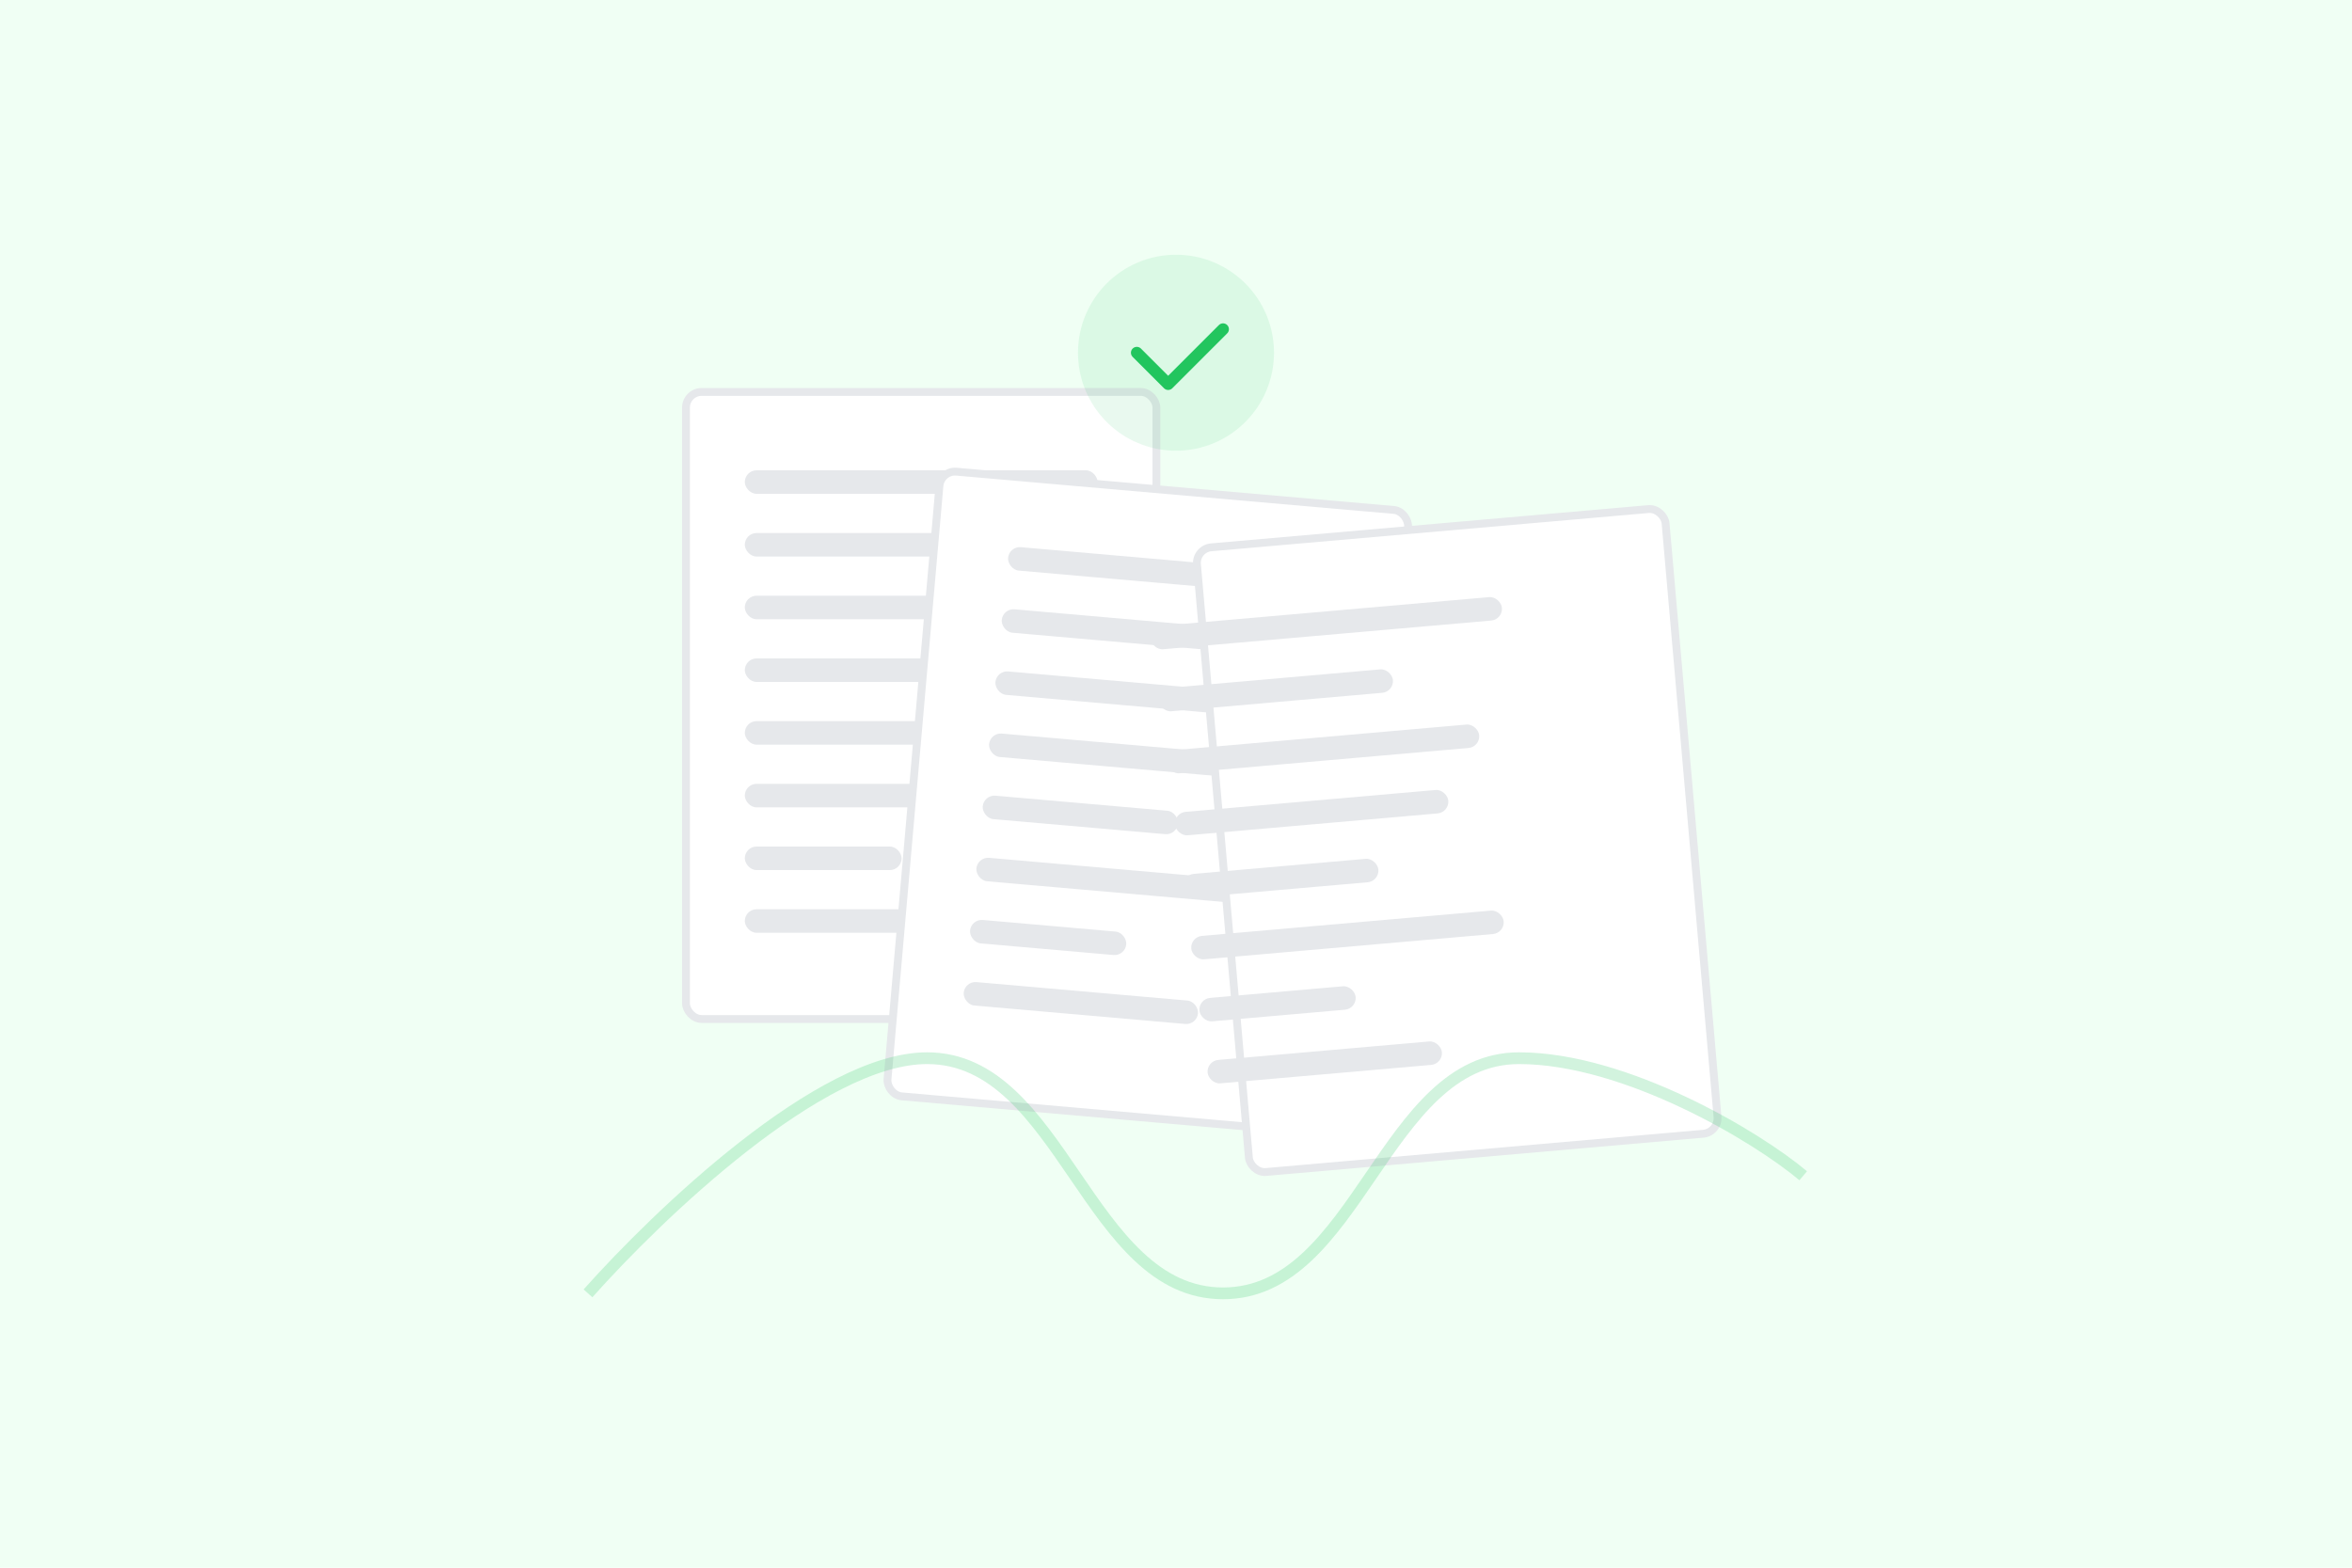 <svg width="600" height="400" viewBox="0 0 600 400" fill="none" xmlns="http://www.w3.org/2000/svg">
  <rect width="600" height="400" fill="#F0FFF4"/>
  <rect x="175" y="100" width="120" height="160" rx="4" fill="white" stroke="#E6E8EB" stroke-width="2"/>
  <rect x="190" y="120" width="90" height="6" rx="3" fill="#E6E8EB"/>
  <rect x="190" y="136" width="60" height="6" rx="3" fill="#E6E8EB"/>
  <rect x="190" y="152" width="80" height="6" rx="3" fill="#E6E8EB"/>
  <rect x="190" y="168" width="70" height="6" rx="3" fill="#E6E8EB"/>
  <rect x="190" y="184" width="50" height="6" rx="3" fill="#E6E8EB"/>
  <rect x="190" y="200" width="80" height="6" rx="3" fill="#E6E8EB"/>
  <rect x="190" y="216" width="40" height="6" rx="3" fill="#E6E8EB"/>
  <rect x="190" y="232" width="60" height="6" rx="3" fill="#E6E8EB"/>
  <rect x="240" y="120" width="120" height="160" rx="4" fill="white" stroke="#E6E8EB" stroke-width="2" transform="rotate(5 240 120)"/>
  <rect x="257.428" y="139.352" width="90" height="6" rx="3" transform="rotate(5 257.428 139.352)" fill="#E6E8EB"/>
  <rect x="255.81" y="155.205" width="60" height="6" rx="3" transform="rotate(5 255.81 155.205)" fill="#E6E8EB"/>
  <rect x="254.193" y="171.058" width="80" height="6" rx="3" transform="rotate(5 254.193 171.058)" fill="#E6E8EB"/>
  <rect x="252.575" y="186.911" width="70" height="6" rx="3" transform="rotate(5 252.575 186.911)" fill="#E6E8EB"/>
  <rect x="250.957" y="202.764" width="50" height="6" rx="3" transform="rotate(5 250.957 202.764)" fill="#E6E8EB"/>
  <rect x="249.34" y="218.617" width="80" height="6" rx="3" transform="rotate(5 249.34 218.617)" fill="#E6E8EB"/>
  <rect x="247.722" y="234.471" width="40" height="6" rx="3" transform="rotate(5 247.722 234.471)" fill="#E6E8EB"/>
  <rect x="246.104" y="250.324" width="60" height="6" rx="3" transform="rotate(5 246.104 250.324)" fill="#E6E8EB"/>
  <rect x="305" y="140" width="120" height="160" rx="4" fill="white" stroke="#E6E8EB" stroke-width="2" transform="rotate(-5 305 140)"/>
  <rect x="293.222" y="159.939" width="90" height="6" rx="3" transform="rotate(-5 293.222 159.939)" fill="#E6E8EB"/>
  <rect x="295.305" y="175.762" width="60" height="6" rx="3" transform="rotate(-5 295.305 175.762)" fill="#E6E8EB"/>
  <rect x="297.387" y="191.585" width="80" height="6" rx="3" transform="rotate(-5 297.387 191.585)" fill="#E6E8EB"/>
  <rect x="299.47" y="207.408" width="70" height="6" rx="3" transform="rotate(-5 299.47 207.408)" fill="#E6E8EB"/>
  <rect x="301.552" y="223.232" width="50" height="6" rx="3" transform="rotate(-5 301.552 223.232)" fill="#E6E8EB"/>
  <rect x="303.635" y="239.055" width="80" height="6" rx="3" transform="rotate(-5 303.635 239.055)" fill="#E6E8EB"/>
  <rect x="305.718" y="254.878" width="40" height="6" rx="3" transform="rotate(-5 305.718 254.878)" fill="#E6E8EB"/>
  <rect x="307.8" y="270.701" width="60" height="6" rx="3" transform="rotate(-5 307.8 270.701)" fill="#E6E8EB"/>
  <circle cx="300" cy="90" r="25" fill="#22C55E" fill-opacity="0.1"/>
  <path d="M290 90L298 98L312 84" stroke="#22C55E" stroke-width="3" stroke-linecap="round" stroke-linejoin="round"/>
  <path d="M150 330C167.833 310 209.3 270 236.5 270C271 270 277.5 330 312 330C346.5 330 353 270 387.5 270C414.7 270 448.167 290 460 300" stroke="#22C55E" stroke-opacity="0.2" stroke-width="3"/>
</svg>
